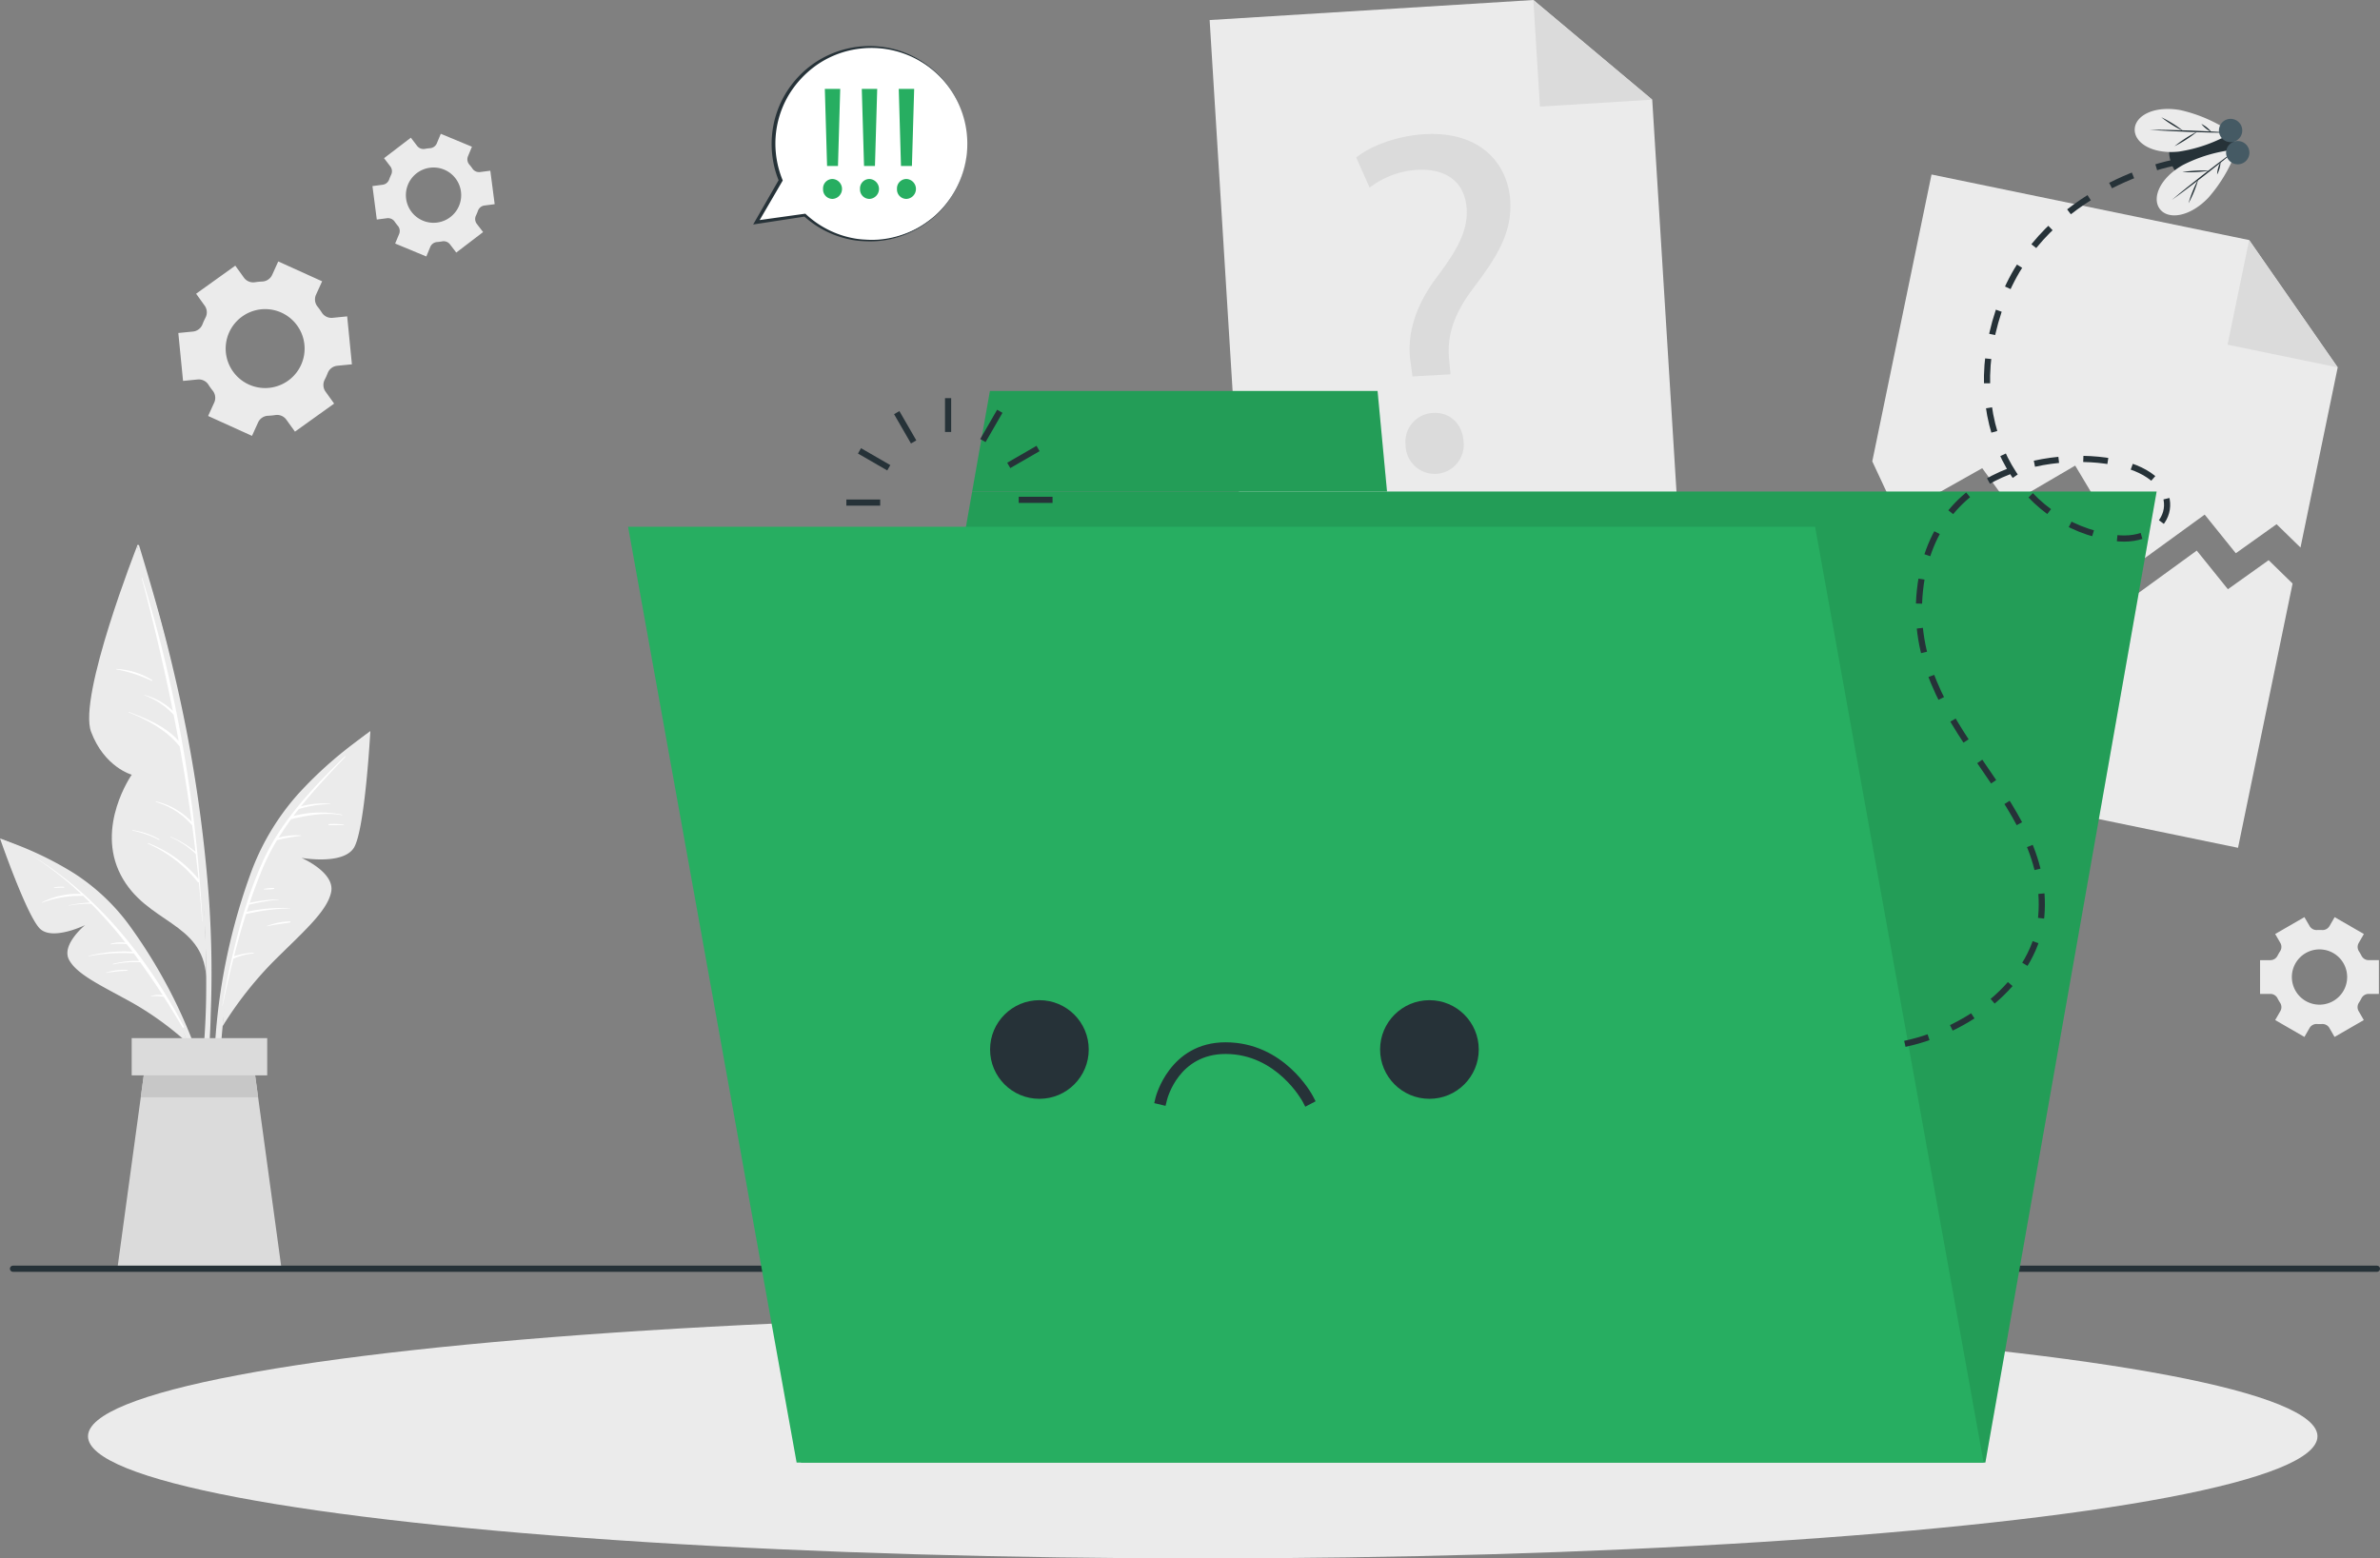 <svg xmlns="http://www.w3.org/2000/svg" width="386.556" height="253.184" viewBox="0 0 386.556 253.184">
  <rect x="0" y="0" width="386.556" height="253.184" fill="#808080" stroke="none"/>
  <g id="Group_62" data-name="Group 62" transform="translate(-65.62 -55.734)">
    <g id="Background_Complete" data-name="Background Complete" transform="translate(65.62 55.734)">
      <g id="Group_36" data-name="Group 36" transform="translate(294.012 28.35)">
        <path id="Path_30" data-name="Path 30" d="M622.821,131.977l-6.043,29.262-3.887-3.792-6.619,4.718-5.056-6.277-11.344,8.246-9.688-16.209-10.812,6.332-4.286-5.912-13.728,7.735-4.131-8.842,9.622-46.605,51.589,10.651Z" transform="translate(-537.147 -100.634)" fill="#ebebeb"/>
        <path id="Path_31" data-name="Path 31" d="M642.123,117.5l14.383,20.69L638.614,134.5Z" transform="translate(-570.831 -106.852)" fill="#dbdbdb"/>
        <path id="Path_32" data-name="Path 32" d="M609.608,197.708l-8.862,42.933L531.262,226.3l8.8-42.591,4.131,8.842,13.728-7.735,4.286,5.912,10.812-6.332L582.7,200.6l11.344-8.246,5.056,6.277,6.619-4.718Z" transform="translate(-531.262 -131.254)" fill="#ebebeb"/>
      </g>
      <g id="Group_38" data-name="Group 38" transform="translate(196.466)">
        <path id="Path_33" data-name="Path 33" d="M453.212,145.508,382.4,149.89l-5.625-90.9,52.579-3.254,19.306,16.192Z" transform="translate(-376.774 -55.734)" fill="#ebebeb"/>
        <path id="Path_34" data-name="Path 34" d="M460.045,55.734l19.306,16.192-18.234,1.128Z" transform="translate(-407.467 -55.734)" fill="#dbdbdb"/>
        <g id="Group_37" data-name="Group 37" transform="translate(23.807 21.769)">
          <path id="Path_35" data-name="Path 35" d="M423.62,129.6l-.274-2.05c-.714-4.25.45-9,4.143-13.976,3.329-4.4,5.136-7.6,4.936-11.16-.226-4.04-2.911-6.59-7.905-6.39a14.1,14.1,0,0,0-7.861,2.9l-2.18-4.883c2.507-2.047,6.951-3.567,11.148-3.8,9.108-.51,13.541,4.882,13.878,10.9.3,5.386-2.49,9.435-6.039,14.162-3.254,4.313-4.326,7.869-3.862,11.895l.194,2.055ZM422.5,140.787a4.69,4.69,0,0,1,4.472-5.255c2.772-.155,4.788,1.8,4.952,4.728a4.723,4.723,0,1,1-9.424.527Z" transform="translate(-414.478 -90.211)" fill="#dbdbdb"/>
        </g>
      </g>
      <g id="Group_39" data-name="Group 39" transform="translate(28.967 21.737)">
        <path id="Path_36" data-name="Path 36" d="M134.849,126.228,127.723,123l-.988,2.182a1.86,1.86,0,0,1-1.624,1.082,10.807,10.807,0,0,0-1.165.114,1.858,1.858,0,0,1-1.8-.745l-1.4-1.947-6.363,4.559,1.395,1.947a1.86,1.86,0,0,1,.127,1.943,10.9,10.9,0,0,0-.483,1.066,1.858,1.858,0,0,1-1.546,1.19l-2.384.234.768,7.787,2.392-.238a1.863,1.863,0,0,1,1.746.872c.1.162.211.32.323.477s.228.31.347.459a1.856,1.856,0,0,1,.265,1.925l-1,2.2,7.125,3.232.993-2.187a1.859,1.859,0,0,1,1.626-1.08,11.039,11.039,0,0,0,1.16-.112,1.857,1.857,0,0,1,1.8.745l1.4,1.947,6.363-4.558-1.4-1.948a1.86,1.86,0,0,1-.128-1.942,10.818,10.818,0,0,0,.48-1.063,1.86,1.86,0,0,1,1.546-1.191l2.389-.237-.768-7.787-2.391.236a1.857,1.857,0,0,1-1.74-.871q-.156-.242-.326-.48t-.347-.46a1.862,1.862,0,0,1-.265-1.934Zm-4.042,7.2a6.41,6.41,0,1,1-8.943-1.481A6.4,6.4,0,0,1,130.807,133.431Z" transform="translate(-111.497 -102.263)" fill="#ebebeb"/>
        <path id="Path_37" data-name="Path 37" d="M654.181,291.713l-4.748,2.74.839,1.453a1.3,1.3,0,0,1-.046,1.366,7.593,7.593,0,0,0-.41.71,1.3,1.3,0,0,1-1.159.72H646.98v5.484h1.678a1.3,1.3,0,0,1,1.159.72,7.593,7.593,0,0,0,.41.71,1.3,1.3,0,0,1,.046,1.366l-.839,1.453,4.748,2.74.84-1.46a1.3,1.3,0,0,1,1.21-.638c.134.007.268.01.4.01s.27,0,.4-.01a1.3,1.3,0,0,1,1.2.635l.846,1.464,4.748-2.74-.84-1.457a1.3,1.3,0,0,1,.048-1.366,7.66,7.66,0,0,0,.409-.707,1.3,1.3,0,0,1,1.158-.72h1.678V298.7H664.61a1.3,1.3,0,0,1-1.158-.719,7.487,7.487,0,0,0-.409-.707A1.3,1.3,0,0,1,663,295.91l.84-1.457-4.748-2.74-.841,1.458a1.3,1.3,0,0,1-1.206.636c-.134-.007-.27-.01-.406-.01s-.27,0-.4.01a1.307,1.307,0,0,1-1.21-.638Zm2.454,5.241a4.49,4.49,0,1,1-4.492,4.488A4.487,4.487,0,0,1,656.634,296.954Z" transform="translate(-308.869 -164.45)" fill="#ebebeb"/>
        <path id="Path_38" data-name="Path 38" d="M167.661,90.793l-4.354,3.329,1.02,1.333a1.3,1.3,0,0,1,.131,1.361,7.587,7.587,0,0,0-.316.757,1.3,1.3,0,0,1-1.055.864l-1.664.217.708,5.437,1.664-.217a1.3,1.3,0,0,1,1.241.565,7.591,7.591,0,0,0,.5.652,1.3,1.3,0,0,1,.222,1.349l-.645,1.549,5.061,2.1.645-1.556a1.3,1.3,0,0,1,1.117-.789q.2-.016.4-.042t.4-.062a1.3,1.3,0,0,1,1.276.474l1.027,1.342,4.355-3.329-1.022-1.337a1.3,1.3,0,0,1-.129-1.361,7.441,7.441,0,0,0,.314-.754,1.3,1.3,0,0,1,1.056-.863l1.664-.217-.708-5.437-1.664.217a1.3,1.3,0,0,1-1.241-.564,7.518,7.518,0,0,0-.5-.648,1.3,1.3,0,0,1-.224-1.349l.645-1.554-5.061-2.1-.646,1.554a1.3,1.3,0,0,1-1.114.787c-.134.01-.269.025-.4.042s-.267.038-.4.062a1.305,1.305,0,0,1-1.282-.477Zm3.109,4.881a4.49,4.49,0,1,1-3.876,5.03A4.487,4.487,0,0,1,170.77,95.674Z" transform="translate(-129.899 -90.16)" fill="#ebebeb"/>
      </g>
      <g id="Group_45" data-name="Group 45" transform="translate(0 88.525)">
        <g id="Group_40" data-name="Group 40" transform="translate(14.481)">
          <path id="Path_39" data-name="Path 39" d="M112.836,272.24a172.741,172.741,0,0,0-.251-18.333,233.471,233.471,0,0,0-5.743-37.35c-1.6-6.912-3.573-13.707-5.628-20.5-.062-.2-.389-.147-.332.067,6.355,23.927,11.568,48.621,11.209,73.494-.1,6.961-.906,13.8-1.567,20.715-.018.185.287.259.329.069A103.939,103.939,0,0,0,112.836,272.24Z" transform="translate(-93.095 -195.935)" fill="#ebebeb"/>
          <path id="Path_40" data-name="Path 40" d="M96.34,196.242s-9.627,24.434-7.472,30.177,6.6,6.969,6.6,6.969-5.89,8.409-1.774,16.3,13.261,7.514,13.868,16.456C107.561,266.141,108.071,228.749,96.34,196.242Z" transform="translate(-88.554 -196.048)" fill="#ebebeb"/>
          <path id="Path_41" data-name="Path 41" d="M110.236,253.707a.189.189,0,0,0-.009-.128,223.8,223.8,0,0,0-9.338-49.154c-.015-.047-.092-.032-.079.017q2.86,10.721,5.054,21.559a10.63,10.63,0,0,0-4.595-2.562.026.026,0,0,0-.018.049,12.164,12.164,0,0,1,4.744,3.17q.422,2.123.818,4.251c-2.151-2.4-5.135-3.6-8.12-4.731a.035.035,0,0,0-.023.066c3.109,1.266,6.206,2.9,8.313,5.576q1.1,6.082,1.933,12.206a11.64,11.64,0,0,0-5.741-3.29c-.067-.016-.1.083-.036.1a12.126,12.126,0,0,1,5.822,3.729.158.158,0,0,0,.036.027q.289,2.154.544,4.313a14.825,14.825,0,0,0-4.023-2.427c-.039-.016-.06.045-.021.061a13.837,13.837,0,0,1,4.03,2.667c.016.016.034.014.051.02.16,1.369.32,2.737.458,4.109a19.559,19.559,0,0,0-8.165-5.83c-.063-.024-.1.072-.035.1a21.274,21.274,0,0,1,8.047,6.192.179.179,0,0,0,.2.064q.312,3.154.549,6.319c0,.028.05.032.048,0Q110.5,256.945,110.236,253.707Z" transform="translate(-92.275 -199.054)" fill="#fff"/>
          <path id="Path_42" data-name="Path 42" d="M101.351,229.656a12.038,12.038,0,0,0-5.784-1.8c-.048,0-.052.066-.005.073a22.908,22.908,0,0,1,5.719,1.868C101.364,229.829,101.423,229.705,101.351,229.656Z" transform="translate(-91.125 -207.699)" fill="#fff"/>
          <path id="Path_43" data-name="Path 43" d="M104.042,270.812a12.178,12.178,0,0,0-4.342-1.484c-.053-.009-.057.073-.006.082a16.27,16.27,0,0,1,4.294,1.506C104.049,270.945,104.1,270.846,104.042,270.812Z" transform="translate(-92.647 -222.986)" fill="#fff"/>
        </g>
        <g id="Group_41" data-name="Group 41" transform="translate(34.739 30.25)">
          <path id="Path_44" data-name="Path 44" d="M145.428,244.64a65.41,65.41,0,0,0-11.143,9.74,40.007,40.007,0,0,0-7.814,13.251,99.072,99.072,0,0,0-5.821,31.694,76.979,76.979,0,0,0,1.716,17.824.169.169,0,0,0,.333-.062,99.969,99.969,0,0,1,.175-31.157c1.655-10.108,4.251-21.105,10.677-29.32,3.5-4.474,7.861-7.992,12.173-11.629C145.951,244.79,145.661,244.476,145.428,244.64Z" transform="translate(-120.638 -244.12)" fill="#ebebeb"/>
          <path id="Path_45" data-name="Path 45" d="M122.9,291.771a59.9,59.9,0,0,1,8.122-10.382c4.816-4.814,8.872-8.237,9.5-11.421s-4.824-5.529-4.824-5.529,6.665,1.2,8.488-1.6,2.7-19,2.7-19-12.124,8.656-17.773,20.79S122.9,291.771,122.9,291.771Z" transform="translate(-121.472 -243.843)" fill="#ebebeb"/>
          <path id="Path_46" data-name="Path 46" d="M142.661,250.384c-5.1,5.01-10.235,10.349-13.239,16.932a64.986,64.986,0,0,0-2.678,6.982s0,.008,0,.011c-.155.479-.311.957-.458,1.439a.181.181,0,0,0-.025.078,137.421,137.421,0,0,0-3.444,14.966c-.006.032.042.049.049.016.523-2.528,1.1-5.08,1.743-7.624a.179.179,0,0,0,.072-.014,10.606,10.606,0,0,1,3.182-.808c.073-.006.067-.133-.007-.129a11.933,11.933,0,0,0-3.147.574c.587-2.294,1.226-4.582,1.943-6.838a33.842,33.842,0,0,1,7.191-.94c.025,0,.029-.037,0-.039a27.187,27.187,0,0,0-7.071.6c.125-.387.255-.772.385-1.157a36.4,36.4,0,0,1,4.785-.811c.029,0,.027-.052,0-.052a23.234,23.234,0,0,0-4.685.569c.66-1.951,1.373-3.876,2.163-5.75a34.839,34.839,0,0,1,2.289-4.445,29.266,29.266,0,0,1,3.881-.692c.037,0,.033-.062,0-.064a10.466,10.466,0,0,0-3.629.359c.638-1.03,1.308-2.039,2.025-3.016h0c2.719-.6,5.475-1.161,8.256-.638.048.009.066-.072.018-.085a17.384,17.384,0,0,0-7.91.227c.287-.382.582-.76.878-1.135a18.037,18.037,0,0,1,5.08-.8.028.028,0,0,0,.005-.056,13.257,13.257,0,0,0-4.737.421c2.248-2.793,4.731-5.416,7.185-8.009C142.87,250.336,142.782,250.266,142.661,250.384Z" transform="translate(-121.439 -246.231)" fill="#fff"/>
          <path id="Path_47" data-name="Path 47" d="M152.585,267.837a11.081,11.081,0,0,0-2.411-.084.087.087,0,0,0,.009.172c.8.023,1.6-.036,2.394.008A.048.048,0,0,0,152.585,267.837Z" transform="translate(-131.499 -252.642)" fill="#fff"/>
          <path id="Path_48" data-name="Path 48" d="M138.022,292.8a10.924,10.924,0,0,0-3.737.75c-.03.011-.013.06.018.053,1.234-.294,2.482-.413,3.729-.619A.093.093,0,0,0,138.022,292.8Z" transform="translate(-125.662 -261.886)" fill="#fff"/>
          <path id="Path_49" data-name="Path 49" d="M135.122,284.2a7.928,7.928,0,0,0-1.586.143.048.048,0,0,0,.005.095,7.959,7.959,0,0,0,1.589-.075A.083.083,0,0,0,135.122,284.2Z" transform="translate(-125.378 -258.715)" fill="#fff"/>
        </g>
        <g id="Group_42" data-name="Group 42" transform="translate(0 47.685)">
          <path id="Path_50" data-name="Path 50" d="M66.455,271.886a55.078,55.078,0,0,1,11.268,5.307,33.673,33.673,0,0,1,9.387,8.919,83.367,83.367,0,0,1,12.037,24.3,64.819,64.819,0,0,1,2.731,14.822.143.143,0,0,1-.284.026,84.165,84.165,0,0,0-7.343-25.174c-3.676-7.8-8.319-16.1-15.418-21.26-3.866-2.811-8.209-4.651-12.54-6.6C66.067,272.128,66.228,271.808,66.455,271.886Z" transform="translate(-65.828 -271.61)" fill="#ebebeb"/>
          <path id="Path_51" data-name="Path 51" d="M96.11,304.7a50.458,50.458,0,0,0-8.972-6.524c-5.01-2.783-9.083-4.615-10.326-7.047s2.626-5.59,2.626-5.59-5.117,2.509-7.239.667-6.579-14.748-6.579-14.748,11.812,4.2,19.189,12.717S96.11,304.7,96.11,304.7Z" transform="translate(-65.62 -271.456)" fill="#ebebeb"/>
          <path id="Path_52" data-name="Path 52" d="M98.575,303.693c-5.908-11.089-13.791-21.121-24.594-27.742a0,0,0,0,0-.005.007,54.269,54.269,0,0,1,7.907,6.187,12.521,12.521,0,0,0-6.351,1.341.037.037,0,0,0,.032.066,17.4,17.4,0,0,1,6.534-1.1.132.132,0,0,0,.074-.028q.575.546,1.136,1.106a20.089,20.089,0,0,0-3.394.45.024.024,0,0,0,.009.047,17.337,17.337,0,0,1,3.585-.3,74.185,74.185,0,0,1,5.572,6.326,5.666,5.666,0,0,0-2.373.172.046.046,0,0,0,.017.09,12.685,12.685,0,0,1,2.533-.035c.323.411.65.82.967,1.238a22.916,22.916,0,0,0-7.17.7.028.028,0,0,0,.011.055,28.867,28.867,0,0,1,7.364-.478c.3.4.587.811.882,1.215a15.549,15.549,0,0,0-4.268.489c-.054.013-.039.1.016.085a16.322,16.322,0,0,1,4.418-.344c1.271,1.751,2.488,3.54,3.658,5.352a3.986,3.986,0,0,0-1.873.112.026.026,0,0,0,.01.052,8.156,8.156,0,0,1,2.027.1q1.578,2.457,3.043,4.956C98.426,303.945,98.653,303.84,98.575,303.693Z" transform="translate(-68.699 -273.112)" fill="#fff"/>
          <path id="Path_53" data-name="Path 53" d="M96.365,305.3a9.164,9.164,0,0,0-3.432.42c-.032.01-.024.057.009.051a26.547,26.547,0,0,1,3.413-.35A.061.061,0,0,0,96.365,305.3Z" transform="translate(-75.68 -283.922)" fill="#fff"/>
          <path id="Path_54" data-name="Path 54" d="M81.115,283.9a5.89,5.89,0,0,0-1.582.092c-.062.009-.042.1.018.093.52-.056,1.034-.036,1.555-.051A.067.067,0,0,0,81.115,283.9Z" transform="translate(-70.734 -276.036)" fill="#fff"/>
        </g>
        <g id="Group_44" data-name="Group 44" transform="translate(19.062 80.13)">
          <g id="Group_43" data-name="Group 43" transform="translate(0 2.477)">
            <path id="Path_55" data-name="Path 55" d="M122.474,361.755H95.81l3.8-27.85.972-7.141H117.7l.972,7.141Z" transform="translate(-95.81 -326.764)" fill="#dbdbdb"/>
            <path id="Path_56" data-name="Path 56" d="M120.891,333.9h-19.06l.972-7.141H119.92Z" transform="translate(-98.029 -326.764)" fill="#c7c7c7"/>
          </g>
          <rect id="Rectangle_47" data-name="Rectangle 47" width="22.012" height="6.048" transform="translate(2.326)" fill="#dbdbdb"/>
        </g>
      </g>
    </g>
    <g id="Floor" transform="translate(67.732 261.856)">
      <line id="Line_1" data-name="Line 1" x2="383.944" fill="none" stroke="#263238" stroke-linecap="round" stroke-linejoin="round" stroke-width="1"/>
    </g>
    <g id="Shadow" transform="translate(79.914 269.24)">
      <g id="Group_46" data-name="Group 46">
        <ellipse id="Ellipse_16" data-name="Ellipse 16" cx="181.053" cy="19.839" rx="181.053" ry="19.839" fill="#ebebeb"/>
      </g>
    </g>
    <g id="Folder" transform="translate(167.633 119.248)">
      <g id="Group_52" data-name="Group 52">
        <g id="Group_49" data-name="Group 49" transform="translate(28.069)">
          <g id="Group_47" data-name="Group 47">
            <path id="Path_57" data-name="Path 57" d="M464.016,339.959H271.638L299.456,182.2H491.833Z" transform="translate(-271.638 -165.862)" fill="#27ae61"/>
            <path id="Path_58" data-name="Path 58" d="M381.535,156.325h-62.96l-2.881,16.338h67.379Z" transform="translate(-287.877 -156.325)" fill="#27ae61"/>
          </g>
          <g id="Group_48" data-name="Group 48" opacity="0.1">
            <path id="Path_59" data-name="Path 59" d="M464.016,339.959H271.638L299.456,182.2H491.833Z" transform="translate(-271.638 -165.862)"/>
            <path id="Path_60" data-name="Path 60" d="M381.535,156.325h-62.96l-2.881,16.338h67.379Z" transform="translate(-287.877 -156.325)"/>
          </g>
        </g>
        <g id="Group_50" data-name="Group 50" transform="translate(35.452 1.17)">
          <line id="Line_2" data-name="Line 2" y1="5.495" transform="translate(16.522)" fill="none" stroke="#263238" stroke-miterlimit="10" stroke-width="1"/>
          <line id="Line_3" data-name="Line 3" x1="2.747" y1="4.759" transform="translate(8.18 2.354)" fill="none" stroke="#263238" stroke-miterlimit="10" stroke-width="1"/>
          <line id="Line_4" data-name="Line 4" x1="4.759" y1="2.747" transform="translate(2.132 8.564)" fill="none" stroke="#263238" stroke-miterlimit="10" stroke-width="1"/>
          <line id="Line_5" data-name="Line 5" x1="5.495" transform="translate(0 16.966)" fill="none" stroke="#263238" stroke-miterlimit="10" stroke-width="1"/>
          <line id="Line_6" data-name="Line 6" x1="4.759" y2="2.747" transform="translate(2.354 22.56)" fill="none" stroke="#263238" stroke-miterlimit="10" stroke-width="1"/>
          <line id="Line_7" data-name="Line 7" x1="2.747" y2="4.759" transform="translate(8.564 26.597)" fill="none" stroke="#263238" stroke-miterlimit="10" stroke-width="1"/>
          <line id="Line_8" data-name="Line 8" y2="5.495" transform="translate(16.966 27.993)" fill="none" stroke="#263238" stroke-miterlimit="10" stroke-width="1"/>
          <line id="Line_9" data-name="Line 9" x2="2.747" y2="4.759" transform="translate(22.56 26.375)" fill="none" stroke="#263238" stroke-miterlimit="10" stroke-width="1"/>
          <line id="Line_10" data-name="Line 10" x2="4.759" y2="2.747" transform="translate(26.596 22.176)" fill="none" stroke="#263238" stroke-miterlimit="10" stroke-width="1"/>
          <line id="Line_11" data-name="Line 11" x2="5.495" transform="translate(27.993 16.522)" fill="none" stroke="#263238" stroke-miterlimit="10" stroke-width="1"/>
          <line id="Line_12" data-name="Line 12" y1="2.747" x2="4.759" transform="translate(26.375 8.18)" fill="none" stroke="#263238" stroke-miterlimit="10" stroke-width="1"/>
          <line id="Line_13" data-name="Line 13" y1="4.759" x2="2.747" transform="translate(22.176 2.132)" fill="none" stroke="#263238" stroke-miterlimit="10" stroke-width="1"/>
        </g>
        <path id="Path_61" data-name="Path 61" d="M447.349,343.3H254.556L227.184,191.27H419.976Z" transform="translate(-227.184 -169.205)" fill="#27ae61"/>
        <g id="Group_51" data-name="Group 51" transform="translate(58.793 98.977)">
          <circle id="Ellipse_17" data-name="Ellipse 17" cx="8.013" cy="8.013" r="8.013" fill="#263238"/>
          <circle id="Ellipse_18" data-name="Ellipse 18" cx="8.013" cy="8.013" r="8.013" transform="translate(63.347 0)" fill="#263238"/>
          <path id="Path_62" data-name="Path 62" d="M387.058,334.381l-.439-.839c-.04-.076-4.18-7.728-12.51-7.728-7.6,0-9.448,7.205-9.524,7.511l-.225.918-1.837-.444.221-.919c.021-.09,2.257-8.961,11.365-8.961,9.495,0,14,8.386,14.187,8.742l.44.839Z" transform="translate(-335.861 -317.075)" fill="#263238"/>
        </g>
      </g>
    </g>
    <g id="Fly" transform="translate(375.004 73.436)">
      <g id="Group_58" data-name="Group 58" transform="translate(0 0)">
        <path id="Path_63" data-name="Path 63" d="M555.607,240.783c11.194-2.4,21.305-10.766,22.16-20.743,1.678-19.574-22.16-30.386-19.7-53.005,2.349-21.575,24.979-23.115,34.052-20.133,10.02,3.294,6.587,12.925-2.486,11.682-15.728-2.154-25.615-19.254-18.144-38.65,7.084-18.394,27.59-22.246,27.59-22.246" transform="translate(-555.607 -88.9)" fill="none" stroke="#263238" stroke-miterlimit="10" stroke-width="1" stroke-dasharray="4"/>
        <g id="Group_57" data-name="Group 57" transform="translate(37.331)">
          <path id="Path_64" data-name="Path 64" d="M634.154,90.491c-1.611-4.991-12.4-3.2-10.29,3.322S635.765,95.482,634.154,90.491Z" transform="translate(-617.996 -85.191)" fill="#263238"/>
          <g id="Group_54" data-name="Group 54">
            <path id="Path_65" data-name="Path 65" d="M614.731,87.058c.08-2.188,3.125-3.872,7.429-3.1a24.135,24.135,0,0,1,8.357,3.675,24.046,24.046,0,0,1-8.6,3.063C617.563,91.16,614.65,89.257,614.731,87.058Z" transform="translate(-614.729 -83.77)" fill="#ebebeb"/>
            <g id="Group_53" data-name="Group 53" transform="translate(2.401 1.35)">
              <path id="Path_66" data-name="Path 66" d="M631.919,89.608c-2.235.016-4.466-.059-6.7-.128-2.23-.1-4.461-.184-6.689-.364,2.235-.016,4.467.059,6.7.128C627.461,89.339,629.692,89.428,631.919,89.608Z" transform="translate(-618.532 -87.089)" fill="#263238"/>
              <path id="Path_67" data-name="Path 67" d="M621.583,85.908a17.806,17.806,0,0,1,1.846,1.017,17.513,17.513,0,0,1,1.721,1.217,17.33,17.33,0,0,1-1.847-1.017A17.59,17.59,0,0,1,621.583,85.908Z" transform="translate(-619.657 -85.908)" fill="#263238"/>
              <path id="Path_68" data-name="Path 68" d="M628.682,89.57a19.622,19.622,0,0,1-1.793,1.294,19.218,19.218,0,0,1-1.919,1.1,20.6,20.6,0,0,1,3.712-2.389Z" transform="translate(-620.905 -87.258)" fill="#263238"/>
              <path id="Path_69" data-name="Path 69" d="M631.877,87.618a4.7,4.7,0,0,1,1.633,1.316,4.447,4.447,0,0,1-.891-.566A4.512,4.512,0,0,1,631.877,87.618Z" transform="translate(-623.451 -86.538)" fill="#263238"/>
            </g>
          </g>
          <g id="Group_56" data-name="Group 56" transform="translate(3.575 6.574)">
            <path id="Path_70" data-name="Path 70" d="M620.919,103.886c1.345,1.728,4.8,1.313,7.837-1.834a24.122,24.122,0,0,0,4.629-7.869,24.048,24.048,0,0,0-8.771,2.548C620.817,98.9,619.567,102.149,620.919,103.886Z" transform="translate(-620.391 -94.182)" fill="#ebebeb"/>
            <g id="Group_55" data-name="Group 55" transform="translate(2.423)">
              <path id="Path_71" data-name="Path 71" d="M634.8,94.182c-1.822,1.294-3.588,2.66-5.358,4.021-1.753,1.382-3.511,2.759-5.213,4.207,1.822-1.294,3.588-2.66,5.358-4.02C631.34,97.007,633.1,95.63,634.8,94.182Z" transform="translate(-624.228 -94.182)" fill="#263238"/>
              <path id="Path_72" data-name="Path 72" d="M628.579,105.757a17.81,17.81,0,0,0,.9-1.9,17.577,17.577,0,0,0,.685-1.993,17.442,17.442,0,0,0-.9,1.9A17.71,17.71,0,0,0,628.579,105.757Z" transform="translate(-625.832 -97.012)" fill="#263238"/>
              <path id="Path_73" data-name="Path 73" d="M631.381,99.625a20.664,20.664,0,0,0-4.409.232,19.272,19.272,0,0,0,2.211,0A19.569,19.569,0,0,0,631.381,99.625Z" transform="translate(-625.239 -96.176)" fill="#263238"/>
              <path id="Path_74" data-name="Path 74" d="M635.93,99.444a4.473,4.473,0,0,0,.391-.98,4.4,4.4,0,0,0,.164-1.042,4.412,4.412,0,0,0-.392.98A4.478,4.478,0,0,0,635.93,99.444Z" transform="translate(-628.541 -95.376)" fill="#263238"/>
            </g>
          </g>
          <path id="Path_75" data-name="Path 75" d="M638.875,90.008a1.892,1.892,0,1,1,1.219-2.382A1.892,1.892,0,0,1,638.875,90.008Z" transform="translate(-622.717 -84.708)" fill="#455a64"/>
          <path id="Path_76" data-name="Path 76" d="M640.716,95.711a1.892,1.892,0,1,1,1.219-2.382A1.892,1.892,0,0,1,640.716,95.711Z" transform="translate(-623.396 -86.81)" fill="#455a64"/>
        </g>
      </g>
    </g>
    <g id="Speech_Bubble" data-name="Speech Bubble" transform="translate(187.951 63.213)">
      <g id="Group_61" data-name="Group 61">
        <g id="Group_59" data-name="Group 59">
          <path id="Path_77" data-name="Path 77" d="M294.368,85.176a15.733,15.733,0,0,1-26.293,9.954L260.2,96.286l3.939-6.806a15.738,15.738,0,1,1,30.227-4.3Z" transform="translate(-259.672 -67.66)" fill="#fff"/>
          <path id="Path_78" data-name="Path 78" d="M294.059,85.1a15.842,15.842,0,0,1-3.176,7.978,14.23,14.23,0,0,1-3.087,3.048,15.513,15.513,0,0,1-3.8,2.113,15.7,15.7,0,0,1-4.237,1.01,15.509,15.509,0,0,1-2.187.042,13.792,13.792,0,0,1-2.178-.227,15.88,15.88,0,0,1-7.786-3.844l.186.057-7.866,1.207-.571.088.289-.5,3.916-6.82-.018.27a15.915,15.915,0,0,1,.969-14.027,16.1,16.1,0,0,1,4.929-5.248,16.01,16.01,0,0,1,13.833-1.863,16.077,16.077,0,0,1,6.069,3.722A15.829,15.829,0,0,1,294.059,85.1Zm0,0a15.568,15.568,0,0,0-17.846-17.031,15.465,15.465,0,0,0-6.5,2.568A16.206,16.206,0,0,0,265,75.768a15.537,15.537,0,0,0-2,6.659,15.727,15.727,0,0,0,1.108,6.856l.057.141-.075.128-3.963,6.793-.282-.415,7.881-1.1.109-.015.078.073a15.5,15.5,0,0,0,7.536,3.881,13.478,13.478,0,0,0,2.135.26,15.23,15.23,0,0,0,2.154,0,15.5,15.5,0,0,0,4.2-.926,14.628,14.628,0,0,0,3.8-2.046,14.135,14.135,0,0,0,3.094-3.012A15.814,15.814,0,0,0,294.059,85.1Z" transform="translate(-259.362 -67.579)" fill="#263238"/>
        </g>
        <g id="Group_60" data-name="Group 60" transform="translate(11.35 6.958)">
          <path id="Path_79" data-name="Path 79" d="M277.338,94.858a1.53,1.53,0,0,1,1.539-1.618,1.62,1.62,0,0,1,0,3.236A1.53,1.53,0,0,1,277.338,94.858Zm.652-3.732L277.625,78.6h2.5l-.365,12.527Z" transform="translate(-277.338 -78.599)" fill="#27ae61"/>
          <path id="Path_80" data-name="Path 80" d="M286.845,94.858a1.53,1.53,0,0,1,1.54-1.618,1.62,1.62,0,0,1,0,3.236A1.53,1.53,0,0,1,286.845,94.858Zm.652-3.732L287.132,78.6h2.505l-.366,12.527Z" transform="translate(-280.842 -78.599)" fill="#27ae61"/>
          <path id="Path_81" data-name="Path 81" d="M296.352,94.858a1.531,1.531,0,0,1,1.54-1.618,1.62,1.62,0,0,1,0,3.236A1.53,1.53,0,0,1,296.352,94.858ZM297,91.126,296.639,78.6h2.505l-.366,12.527Z" transform="translate(-284.346 -78.599)" fill="#27ae61"/>
        </g>
      </g>
    </g>
  </g>
</svg>
